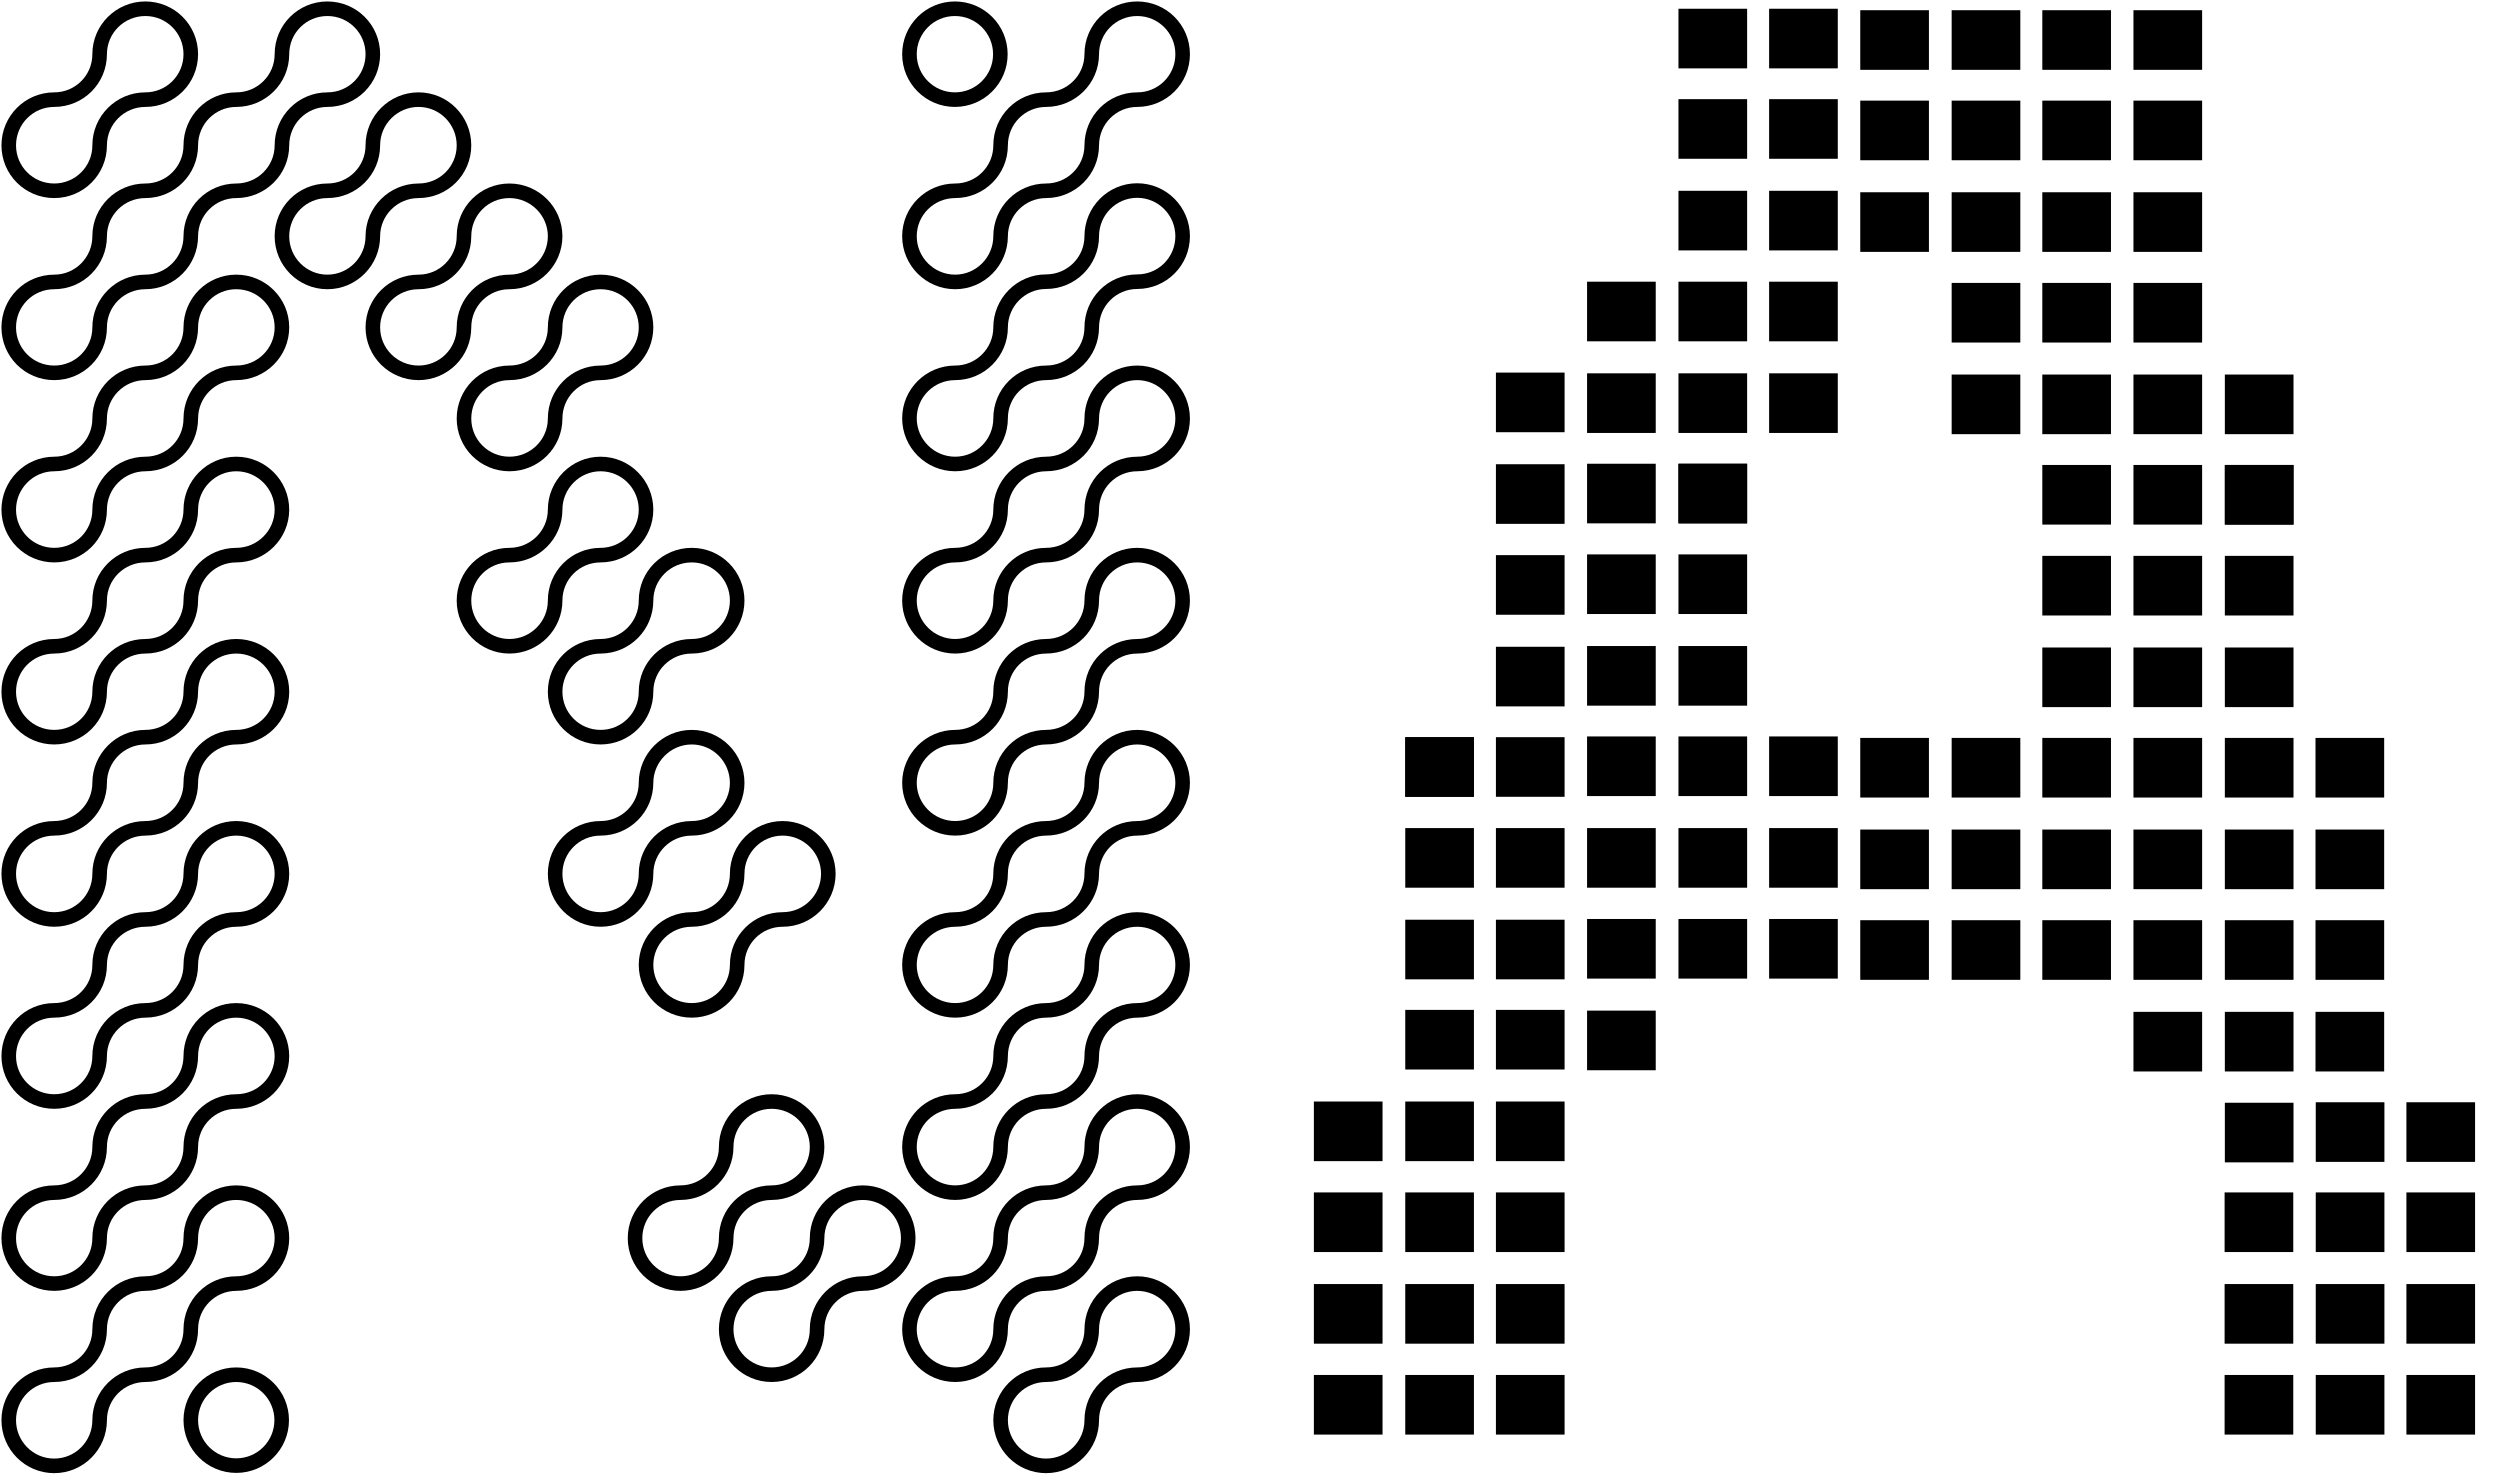 <svg width="858" height="506" viewBox="0 0 858 506" fill="none" xmlns="http://www.w3.org/2000/svg">
<path d="M536.966 127.874H513.4V148.337H536.966V127.874Z" fill="black"/>
<path d="M536.966 159.323H513.4V179.786H536.966V159.323Z" fill="black"/>
<path d="M536.966 190.521H513.4V210.983H536.966V190.521Z" fill="black"/>
<path d="M536.966 221.97H513.4V242.433H536.966V221.97Z" fill="black"/>
<path d="M505.852 253H482.286V273.463H505.852V253Z" fill="black"/>
<path d="M505.852 253H482.286V273.463H505.852V253Z" fill="black"/>
<path d="M536.966 253H513.4V273.463H536.966V253Z" fill="black"/>
<path d="M505.852 284.197H482.286V304.66H505.852V284.197Z" fill="black"/>
<path d="M536.966 284.197H513.4V304.66H536.966V284.197Z" fill="black"/>
<path d="M505.852 315.646H482.286V336.109H505.852V315.646Z" fill="black"/>
<path d="M536.966 315.646H513.4V336.109H536.966V315.646Z" fill="black"/>
<path d="M505.852 346.593H482.286V367.056H505.852V346.593Z" fill="black"/>
<path d="M536.966 346.593H513.4V367.056H536.966V346.593Z" fill="black"/>
<path d="M505.852 378.042H482.286V398.505H505.852V378.042Z" fill="black"/>
<path d="M474.487 378.042H450.921V398.505H474.487V378.042Z" fill="black"/>
<path d="M536.966 378.042H513.4V398.505H536.966V378.042Z" fill="black"/>
<path d="M505.852 409.239H482.286V429.702H505.852V409.239Z" fill="black"/>
<path d="M474.487 409.239H450.921V429.702H474.487V409.239Z" fill="black"/>
<path d="M536.966 409.239H513.4V429.702H536.966V409.239Z" fill="black"/>
<path d="M505.852 440.688H482.286V461.151H505.852V440.688Z" fill="black"/>
<path d="M474.487 440.688H450.921V461.151H474.487V440.688Z" fill="black"/>
<path d="M536.966 440.688H513.4V461.151H536.966V440.688Z" fill="black"/>
<path d="M505.852 471.887H482.286V492.35H505.852V471.887Z" fill="black"/>
<path d="M474.487 471.887H450.921V492.35H474.487V471.887Z" fill="black"/>
<path d="M536.966 471.887H513.4V492.35H536.966V471.887Z" fill="black"/>
<path d="M599.613 3H576.047V23.463H599.613V3Z" fill="black"/>
<path d="M630.726 3H607.16V23.463H630.726V3Z" fill="black"/>
<path d="M599.613 34.03H576.047V54.493H599.613V34.03Z" fill="black"/>
<path d="M630.726 34.03H607.16V54.493H630.726V34.03Z" fill="black"/>
<path d="M599.613 65.48H576.047V85.942H599.613V65.48Z" fill="black"/>
<path d="M630.726 65.48H607.16V85.942H630.726V65.48Z" fill="black"/>
<path d="M599.613 96.677H576.047V117.14H599.613V96.677Z" fill="black"/>
<path d="M568.248 96.677H544.682V117.14H568.248V96.677Z" fill="black"/>
<path d="M630.726 96.677H607.16V117.14H630.726V96.677Z" fill="black"/>
<path d="M599.613 128.126H576.047V148.589H599.613V128.126Z" fill="black"/>
<path d="M568.248 128.126H544.682V148.589H568.248V128.126Z" fill="black"/>
<path d="M630.726 128.126H607.16V148.589H630.726V128.126Z" fill="black"/>
<path d="M599.613 159.155H576.047V179.618H599.613V159.155Z" fill="black"/>
<path d="M599.613 159.155H576.047V179.618H599.613V159.155Z" fill="black"/>
<path d="M568.248 159.155H544.682V179.618H568.248V159.155Z" fill="black"/>
<path d="M599.613 190.27H576.047V210.732H599.613V190.27Z" fill="black"/>
<path d="M568.248 190.27H544.682V210.732H568.248V190.27Z" fill="black"/>
<path d="M599.613 221.719H576.047V242.182H599.613V221.719Z" fill="black"/>
<path d="M568.248 221.719H544.682V242.182H568.248V221.719Z" fill="black"/>
<path d="M599.613 252.748H576.047V273.211H599.613V252.748Z" fill="black"/>
<path d="M568.248 252.748H544.682V273.211H568.248V252.748Z" fill="black"/>
<path d="M630.726 252.748H607.16V273.211H630.726V252.748Z" fill="black"/>
<path d="M599.613 284.197H576.047V304.66H599.613V284.197Z" fill="black"/>
<path d="M568.248 284.197H544.682V304.66H568.248V284.197Z" fill="black"/>
<path d="M630.726 284.197H607.16V304.66H630.726V284.197Z" fill="black"/>
<path d="M599.613 315.396H576.047V335.858H599.613V315.396Z" fill="black"/>
<path d="M568.248 315.396H544.682V335.858H568.248V315.396Z" fill="black"/>
<path d="M630.726 315.396H607.16V335.858H630.726V315.396Z" fill="black"/>
<path d="M568.248 346.845H544.682V367.308H568.248V346.845Z" fill="black"/>
<path d="M693.374 3.503H669.808V23.966H693.374V3.503Z" fill="black"/>
<path d="M662.007 3.503H638.441V23.966H662.007V3.503Z" fill="black"/>
<path d="M724.487 3.503H700.921V23.966H724.487V3.503Z" fill="black"/>
<path d="M693.374 34.533H669.808V54.996H693.374V34.533Z" fill="black"/>
<path d="M662.007 34.533H638.441V54.996H662.007V34.533Z" fill="black"/>
<path d="M724.487 34.533H700.921V54.996H724.487V34.533Z" fill="black"/>
<path d="M693.374 65.982H669.808V86.445H693.374V65.982Z" fill="black"/>
<path d="M662.007 65.982H638.441V86.445H662.007V65.982Z" fill="black"/>
<path d="M724.487 65.982H700.921V86.445H724.487V65.982Z" fill="black"/>
<path d="M693.374 97.096H669.808V117.559H693.374V97.096Z" fill="black"/>
<path d="M724.487 97.096H700.921V117.559H724.487V97.096Z" fill="black"/>
<path d="M693.374 128.545H669.808V149.008H693.374V128.545Z" fill="black"/>
<path d="M724.487 128.545H700.921V149.008H724.487V128.545Z" fill="black"/>
<path d="M724.487 159.575H700.921V180.038H724.487V159.575Z" fill="black"/>
<path d="M724.487 190.772H700.921V211.235H724.487V190.772Z" fill="black"/>
<path d="M724.487 222.222H700.921V242.685H724.487V222.222Z" fill="black"/>
<path d="M693.374 253.252H669.808V273.715H693.374V253.252Z" fill="black"/>
<path d="M662.007 253.252H638.441V273.715H662.007V253.252Z" fill="black"/>
<path d="M724.487 253.252H700.921V273.715H724.487V253.252Z" fill="black"/>
<path d="M693.374 284.701H669.808V305.164H693.374V284.701Z" fill="black"/>
<path d="M662.007 284.701H638.441V305.164H662.007V284.701Z" fill="black"/>
<path d="M724.487 284.701H700.921V305.164H724.487V284.701Z" fill="black"/>
<path d="M693.374 315.814H669.808V336.277H693.374V315.814Z" fill="black"/>
<path d="M662.007 315.814H638.441V336.277H662.007V315.814Z" fill="black"/>
<path d="M724.487 315.814H700.921V336.277H724.487V315.814Z" fill="black"/>
<path d="M818.332 378.294H794.766V398.757H818.332V378.294Z" fill="black"/>
<path d="M755.768 3.503H732.202V23.966H755.768V3.503Z" fill="black"/>
<path d="M849.445 378.294H825.879V398.757H849.445V378.294Z" fill="black"/>
<path d="M818.332 409.239H794.766V429.702H818.332V409.239Z" fill="black"/>
<path d="M755.768 34.533H732.202V54.996H755.768V34.533Z" fill="black"/>
<path d="M849.445 409.239H825.879V429.702H849.445V409.239Z" fill="black"/>
<path d="M818.332 440.688H794.766V461.151H818.332V440.688Z" fill="black"/>
<path d="M755.768 65.982H732.202V86.445H755.768V65.982Z" fill="black"/>
<path d="M849.445 440.688H825.879V461.151H849.445V440.688Z" fill="black"/>
<path d="M818.332 471.887H794.766V492.35H818.332V471.887Z" fill="black"/>
<path d="M755.768 97.096H732.202V117.559H755.768V97.096Z" fill="black"/>
<path d="M849.445 471.887H825.879V492.35H849.445V471.887Z" fill="black"/>
<path d="M787.133 128.545H763.567V149.008H787.133V128.545Z" fill="black"/>
<path d="M755.768 128.545H732.202V149.008H755.768V128.545Z" fill="black"/>
<path d="M787.133 159.575H763.567V180.038H787.133V159.575Z" fill="black"/>
<path d="M787.133 159.575H763.567V180.038H787.133V159.575Z" fill="black"/>
<path d="M755.768 159.575H732.202V180.038H755.768V159.575Z" fill="black"/>
<path d="M787.133 190.772H763.567V211.235H787.133V190.772Z" fill="black"/>
<path d="M755.768 190.772H732.202V211.235H755.768V190.772Z" fill="black"/>
<path d="M787.133 222.222H763.567V242.685H787.133V222.222Z" fill="black"/>
<path d="M755.768 222.222H732.202V242.685H755.768V222.222Z" fill="black"/>
<path d="M787.133 253.252H763.567V273.715H787.133V253.252Z" fill="black"/>
<path d="M755.768 253.252H732.202V273.715H755.768V253.252Z" fill="black"/>
<path d="M818.248 253.252H794.682V273.715H818.248V253.252Z" fill="black"/>
<path d="M787.133 284.701H763.567V305.164H787.133V284.701Z" fill="black"/>
<path d="M755.768 284.701H732.202V305.164H755.768V284.701Z" fill="black"/>
<path d="M818.248 284.701H794.682V305.164H818.248V284.701Z" fill="black"/>
<path d="M787.133 315.814H763.567V336.277H787.133V315.814Z" fill="black"/>
<path d="M755.768 315.814H732.202V336.277H755.768V315.814Z" fill="black"/>
<path d="M818.248 315.814H794.682V336.277H818.248V315.814Z" fill="black"/>
<path d="M787.133 347.264H763.567V367.727H787.133V347.264Z" fill="black"/>
<path d="M755.768 347.264H732.202V367.727H755.768V347.264Z" fill="black"/>
<path d="M818.248 347.264H794.682V367.727H818.248V347.264Z" fill="black"/>
<path d="M787.133 378.461H763.567V398.924H787.133V378.461Z" fill="black"/>
<path d="M787.049 409.239H763.483V429.702H787.049V409.239Z" fill="black"/>
<path d="M787.049 440.688H763.483V461.151H787.049V440.688Z" fill="black"/>
<path d="M787.049 471.887H763.483V492.35H787.049V471.887Z" fill="black"/>
<path d="M65.479 18.599C65.479 27.237 58.518 34.198 49.88 34.198C41.242 34.198 34.198 41.242 34.198 49.88C34.198 58.518 27.237 65.479 18.599 65.479C9.961 65.479 3 58.518 3 49.88C3 41.242 9.961 34.198 18.599 34.198C27.237 34.198 34.198 27.237 34.198 18.599C34.198 9.961 41.242 3 49.88 3C58.518 3 65.479 9.961 65.479 18.599Z" stroke="black" stroke-width="5" stroke-miterlimit="10"/>
<path d="M127.958 18.599C127.958 27.237 120.997 34.198 112.359 34.198C103.721 34.198 96.76 41.242 96.76 49.88C96.76 58.518 89.716 65.479 81.078 65.479C72.44 65.479 65.479 72.524 65.479 81.078C65.479 89.632 58.518 96.76 49.88 96.76C41.242 96.76 34.198 103.721 34.198 112.359C34.198 120.997 27.237 127.958 18.599 127.958C9.961 127.958 3 120.997 3 112.359C3 103.721 9.961 96.76 18.599 96.76C27.237 96.76 34.198 89.716 34.198 81.078C34.198 72.44 41.242 65.479 49.88 65.479C58.518 65.479 65.479 58.518 65.479 49.88C65.479 41.242 72.44 34.198 81.078 34.198C89.716 34.198 96.76 27.237 96.76 18.599C96.76 9.961 103.721 3 112.359 3C120.997 3 127.958 9.961 127.958 18.599Z" stroke="black" stroke-width="5" stroke-miterlimit="10"/>
<path d="M96.76 112.36C96.76 120.998 89.716 127.958 81.078 127.958C72.44 127.958 65.479 135.003 65.479 143.641C65.479 152.279 58.518 159.24 49.88 159.24C41.242 159.24 34.198 166.284 34.198 174.922C34.198 183.56 27.237 190.521 18.599 190.521C9.961 190.521 3 183.477 3 174.922C3 166.368 9.961 159.24 18.599 159.24C27.237 159.24 34.198 152.279 34.198 143.641C34.198 135.003 41.242 127.958 49.88 127.958C58.518 127.958 65.479 120.998 65.479 112.36C65.479 103.721 72.44 96.761 81.078 96.761C89.716 96.761 96.76 103.721 96.76 112.36Z" stroke="black" stroke-width="5" stroke-miterlimit="10"/>
<path d="M96.76 174.922C96.76 183.476 89.716 190.521 81.078 190.521C72.44 190.521 65.479 197.481 65.479 206.12C65.479 214.758 58.518 221.802 49.88 221.802C41.242 221.802 34.198 228.763 34.198 237.401C34.198 246.039 27.237 253 18.599 253C9.961 253 3 246.039 3 237.401C3 228.763 9.961 221.802 18.599 221.802C27.237 221.802 34.198 214.758 34.198 206.12C34.198 197.481 41.242 190.521 49.88 190.521C58.518 190.521 65.479 183.476 65.479 174.922C65.479 166.368 72.44 159.239 81.078 159.239C89.716 159.239 96.76 166.284 96.76 174.922Z" stroke="black" stroke-width="5" stroke-miterlimit="10"/>
<path d="M96.76 237.402C96.76 246.04 89.716 253 81.078 253C72.44 253 65.479 260.045 65.479 268.683C65.479 277.321 58.518 284.282 49.88 284.282C41.242 284.282 34.198 291.243 34.198 299.881C34.198 308.519 27.237 315.563 18.599 315.563C9.961 315.563 3 308.519 3 299.881C3 291.243 9.961 284.282 18.599 284.282C27.237 284.282 34.198 277.237 34.198 268.683C34.198 260.129 41.242 253 49.88 253C58.518 253 65.479 246.04 65.479 237.402C65.479 228.763 72.44 221.803 81.078 221.803C89.716 221.803 96.76 228.763 96.76 237.402Z" stroke="black" stroke-width="5" stroke-miterlimit="10"/>
<path d="M96.76 299.88C96.76 308.518 89.716 315.563 81.078 315.563C72.44 315.563 65.479 322.523 65.479 331.161C65.479 339.8 58.518 346.76 49.88 346.76C41.242 346.76 34.198 353.805 34.198 362.443C34.198 371.081 27.237 378.042 18.599 378.042C9.961 378.042 3 371.081 3 362.443C3 353.805 9.961 346.76 18.599 346.76C27.237 346.76 34.198 339.8 34.198 331.161C34.198 322.523 41.242 315.563 49.88 315.563C58.518 315.563 65.479 308.518 65.479 299.88C65.479 291.242 72.44 284.281 81.078 284.281C89.716 284.281 96.76 291.242 96.76 299.88Z" stroke="black" stroke-width="5" stroke-miterlimit="10"/>
<path d="M96.76 362.443C96.76 371.081 89.716 378.042 81.078 378.042C72.44 378.042 65.479 385.003 65.479 393.641C65.479 402.279 58.518 409.324 49.88 409.324C41.242 409.324 34.198 416.284 34.198 424.922C34.198 433.56 27.237 440.521 18.599 440.521C9.961 440.521 3 433.56 3 424.922C3 416.284 9.961 409.324 18.599 409.324C27.237 409.324 34.198 402.279 34.198 393.641C34.198 385.003 41.242 378.042 49.88 378.042C58.518 378.042 65.479 371.081 65.479 362.443C65.479 353.805 72.44 346.761 81.078 346.761C89.716 346.761 96.76 353.805 96.76 362.443Z" stroke="black" stroke-width="5" stroke-miterlimit="10"/>
<path d="M96.76 424.922C96.76 433.56 89.716 440.521 81.078 440.521C72.44 440.521 65.479 447.565 65.479 456.204C65.479 464.842 58.518 471.802 49.88 471.802C41.242 471.802 34.198 478.763 34.198 487.401C34.198 496.039 27.237 503.084 18.599 503.084C9.961 503.084 3 496.039 3 487.401C3 478.763 9.961 471.802 18.599 471.802C27.237 471.802 34.198 464.842 34.198 456.204C34.198 447.565 41.242 440.521 49.88 440.521C58.518 440.521 65.479 433.56 65.479 424.922C65.479 416.284 72.44 409.323 81.078 409.323C89.716 409.323 96.76 416.284 96.76 424.922Z" stroke="black" stroke-width="5" stroke-miterlimit="10"/>
<path d="M81.078 503C89.693 503 96.677 496.016 96.677 487.402C96.677 478.787 89.693 471.803 81.078 471.803C72.463 471.803 65.48 478.787 65.48 487.402C65.48 496.016 72.463 503 81.078 503Z" stroke="black" stroke-width="5" stroke-miterlimit="10"/>
<path d="M327.723 34.198C336.338 34.198 343.322 27.214 343.322 18.599C343.322 9.984 336.338 3 327.723 3C319.108 3 312.124 9.984 312.124 18.599C312.124 27.214 319.108 34.198 327.723 34.198Z" stroke="black" stroke-width="5" stroke-miterlimit="10"/>
<path d="M405.884 18.599C405.884 27.237 398.924 34.198 390.286 34.198C381.648 34.198 374.687 41.242 374.687 49.88C374.687 58.518 367.642 65.479 359.004 65.479C350.366 65.479 343.405 72.524 343.405 81.078C343.405 89.632 336.445 96.76 327.807 96.76C319.169 96.76 312.124 89.716 312.124 81.078C312.124 72.44 319.169 65.479 327.807 65.479C336.445 65.479 343.405 58.518 343.405 49.88C343.405 41.242 350.366 34.198 359.004 34.198C367.642 34.198 374.687 27.237 374.687 18.599C374.687 9.961 381.648 3 390.286 3C398.924 3 405.884 9.961 405.884 18.599Z" stroke="black" stroke-width="5" stroke-miterlimit="10"/>
<path d="M405.884 143.641C405.884 152.279 398.924 159.239 390.286 159.239C381.648 159.239 374.687 166.284 374.687 174.922C374.687 183.56 367.642 190.521 359.004 190.521C350.366 190.521 343.405 197.482 343.405 206.12C343.405 214.758 336.445 221.802 327.807 221.802C319.169 221.802 312.124 214.758 312.124 206.12C312.124 197.482 319.169 190.521 327.807 190.521C336.445 190.521 343.405 183.476 343.405 174.922C343.405 166.368 350.366 159.239 359.004 159.239C367.642 159.239 374.687 152.279 374.687 143.641C374.687 135.003 381.648 127.958 390.286 127.958C398.924 127.958 405.884 135.003 405.884 143.641Z" stroke="black" stroke-width="5" stroke-miterlimit="10"/>
<path d="M405.884 206.119C405.884 214.757 398.924 221.802 390.286 221.802C381.648 221.802 374.687 228.763 374.687 237.401C374.687 246.039 367.642 253 359.004 253C350.366 253 343.405 260.044 343.405 268.682C343.405 277.32 336.445 284.281 327.807 284.281C319.169 284.281 312.124 277.236 312.124 268.682C312.124 260.128 319.169 253 327.807 253C336.445 253 343.405 246.039 343.405 237.401C343.405 228.763 350.366 221.802 359.004 221.802C367.642 221.802 374.687 214.757 374.687 206.119C374.687 197.481 381.648 190.521 390.286 190.521C398.924 190.521 405.884 197.481 405.884 206.119Z" stroke="black" stroke-width="5" stroke-miterlimit="10"/>
<path d="M405.884 268.683C405.884 277.237 398.924 284.281 390.286 284.281C381.648 284.281 374.687 291.242 374.687 299.88C374.687 308.518 367.642 315.563 359.004 315.563C350.366 315.563 343.405 322.524 343.405 331.162C343.405 339.8 336.445 346.76 327.807 346.76C319.169 346.76 312.124 339.8 312.124 331.162C312.124 322.524 319.169 315.563 327.807 315.563C336.445 315.563 343.405 308.518 343.405 299.88C343.405 291.242 350.366 284.281 359.004 284.281C367.642 284.281 374.687 277.237 374.687 268.683C374.687 260.129 381.648 253 390.286 253C398.924 253 405.884 260.045 405.884 268.683Z" stroke="black" stroke-width="5" stroke-miterlimit="10"/>
<path d="M405.885 456.203C405.885 464.841 398.924 471.802 390.286 471.802C381.648 471.802 374.688 478.763 374.688 487.401C374.688 496.039 367.643 503.083 359.005 503.083C350.367 503.083 343.406 496.039 343.406 487.401C343.406 478.763 350.367 471.802 359.005 471.802C367.643 471.802 374.688 464.841 374.688 456.203C374.688 447.565 381.648 440.521 390.286 440.521C398.924 440.521 405.885 447.565 405.885 456.203Z" stroke="black" stroke-width="5" stroke-miterlimit="10"/>
<path d="M159.24 49.88C159.24 58.518 152.279 65.479 143.641 65.479C135.003 65.479 127.958 72.523 127.958 81.078C127.958 89.632 120.998 96.76 112.36 96.76C103.721 96.76 96.761 89.716 96.761 81.078C96.761 72.439 103.721 65.479 112.36 65.479C120.998 65.479 127.958 58.518 127.958 49.88C127.958 41.242 135.003 34.197 143.641 34.197C152.279 34.197 159.24 41.242 159.24 49.88Z" stroke="black" stroke-width="5" stroke-miterlimit="10"/>
<path d="M190.521 81.078C190.521 89.716 183.476 96.761 174.838 96.761C166.2 96.761 159.24 103.722 159.24 112.36C159.24 120.998 152.279 127.959 143.641 127.959C135.003 127.959 127.958 120.998 127.958 112.36C127.958 103.722 135.003 96.761 143.641 96.761C152.279 96.761 159.24 89.716 159.24 81.078C159.24 72.44 166.2 65.48 174.838 65.48C183.476 65.48 190.521 72.524 190.521 81.078Z" stroke="black" stroke-width="5" stroke-miterlimit="10"/>
<path d="M221.718 112.36C221.718 120.998 214.758 127.958 206.119 127.958C197.481 127.958 190.521 135.003 190.521 143.641C190.521 152.279 183.476 159.24 174.838 159.24C166.2 159.24 159.239 152.279 159.239 143.641C159.239 135.003 166.2 127.958 174.838 127.958C183.476 127.958 190.521 120.998 190.521 112.36C190.521 103.721 197.481 96.761 206.119 96.761C214.758 96.761 221.718 103.721 221.718 112.36Z" stroke="black" stroke-width="5" stroke-miterlimit="10"/>
<path d="M221.718 174.922C221.718 183.476 214.758 190.521 206.119 190.521C197.481 190.521 190.521 197.481 190.521 206.12C190.521 214.758 183.476 221.802 174.838 221.802C166.2 221.802 159.239 214.758 159.239 206.12C159.239 197.481 166.2 190.521 174.838 190.521C183.476 190.521 190.521 183.476 190.521 174.922C190.521 166.368 197.481 159.239 206.119 159.239C214.758 159.239 221.718 166.284 221.718 174.922Z" stroke="black" stroke-width="5" stroke-miterlimit="10"/>
<path d="M253 206.119C253 214.757 246.039 221.802 237.401 221.802C228.763 221.802 221.718 228.763 221.718 237.401C221.718 246.039 214.757 253 206.119 253C197.481 253 190.521 246.039 190.521 237.401C190.521 228.763 197.481 221.802 206.119 221.802C214.757 221.802 221.718 214.757 221.718 206.119C221.718 197.481 228.763 190.521 237.401 190.521C246.039 190.521 253 197.481 253 206.119Z" stroke="black" stroke-width="5" stroke-miterlimit="10"/>
<path d="M253 268.683C253 277.237 246.039 284.281 237.401 284.281C228.763 284.281 221.718 291.242 221.718 299.88C221.718 308.518 214.757 315.563 206.119 315.563C197.481 315.563 190.521 308.518 190.521 299.88C190.521 291.242 197.481 284.281 206.119 284.281C214.757 284.281 221.718 277.237 221.718 268.683C221.718 260.129 228.763 253 237.401 253C246.039 253 253 260.045 253 268.683Z" stroke="black" stroke-width="5" stroke-miterlimit="10"/>
<path d="M284.282 299.88C284.282 308.518 277.237 315.563 268.599 315.563C259.961 315.563 253 322.523 253 331.161C253 339.799 246.039 346.76 237.401 346.76C228.763 346.76 221.719 339.799 221.719 331.161C221.719 322.523 228.763 315.563 237.401 315.563C246.039 315.563 253 308.518 253 299.88C253 291.242 260.045 284.281 268.599 284.281C277.153 284.281 284.282 291.242 284.282 299.88Z" stroke="black" stroke-width="5" stroke-miterlimit="10"/>
<path d="M405.884 393.641C405.884 402.279 398.924 409.323 390.286 409.323C381.648 409.323 374.687 416.284 374.687 424.922C374.687 433.56 367.642 440.521 359.004 440.521C350.366 440.521 343.405 447.566 343.405 456.204C343.405 464.842 336.445 471.802 327.807 471.802C319.169 471.802 312.124 464.842 312.124 456.204C312.124 447.566 319.169 440.521 327.807 440.521C336.445 440.521 343.405 433.56 343.405 424.922C343.405 416.284 350.366 409.323 359.004 409.323C367.642 409.323 374.687 402.279 374.687 393.641C374.687 385.003 381.648 378.042 390.286 378.042C398.924 378.042 405.884 385.003 405.884 393.641Z" stroke="black" stroke-width="5" stroke-miterlimit="10"/>
<path d="M311.706 424.922C311.706 433.56 304.745 440.521 296.107 440.521C287.469 440.521 280.424 447.565 280.424 456.204C280.424 464.842 273.463 471.802 264.825 471.802C256.187 471.802 249.227 464.842 249.227 456.204C249.227 447.565 256.187 440.521 264.825 440.521C273.463 440.521 280.424 433.56 280.424 424.922C280.424 416.284 287.469 409.323 296.107 409.323C304.745 409.323 311.706 416.284 311.706 424.922Z" stroke="black" stroke-width="5" stroke-miterlimit="10"/>
<path d="M405.884 331.161C405.884 339.799 398.924 346.76 390.286 346.76C381.648 346.76 374.687 353.805 374.687 362.443C374.687 371.081 367.642 378.042 359.004 378.042C350.366 378.042 343.405 385.002 343.405 393.64C343.405 402.278 336.445 409.323 327.807 409.323C319.169 409.323 312.124 402.278 312.124 393.64C312.124 385.002 319.169 378.042 327.807 378.042C336.445 378.042 343.405 371.081 343.405 362.443C343.405 353.805 350.366 346.76 359.004 346.76C367.642 346.76 374.687 339.799 374.687 331.161C374.687 322.523 381.648 315.562 390.286 315.562C398.924 315.562 405.884 322.523 405.884 331.161Z" stroke="black" stroke-width="5" stroke-miterlimit="10"/>
<path d="M280.423 393.641C280.423 402.279 273.463 409.323 264.825 409.323C256.187 409.323 249.226 416.284 249.226 424.922C249.226 433.56 242.181 440.521 233.543 440.521C224.905 440.521 217.944 433.56 217.944 424.922C217.944 416.284 224.989 409.323 233.543 409.323C242.097 409.323 249.226 402.279 249.226 393.641C249.226 385.003 256.187 378.042 264.825 378.042C273.463 378.042 280.423 385.003 280.423 393.641Z" stroke="black" stroke-width="5" stroke-miterlimit="10"/>
<path d="M405.884 81.078C405.884 89.716 398.924 96.677 390.286 96.677C381.648 96.677 374.687 103.722 374.687 112.36C374.687 120.998 367.642 127.958 359.004 127.958C350.366 127.958 343.405 134.919 343.405 143.557C343.405 152.195 336.445 159.24 327.807 159.24C319.169 159.24 312.124 152.195 312.124 143.557C312.124 134.919 319.169 127.958 327.807 127.958C336.445 127.958 343.405 120.914 343.405 112.36C343.405 103.805 350.366 96.677 359.004 96.677C367.642 96.677 374.687 89.716 374.687 81.078C374.687 72.44 381.648 65.395 390.286 65.395C398.924 65.395 405.884 72.44 405.884 81.078Z" stroke="black" stroke-width="5" stroke-miterlimit="10"/>
</svg>
